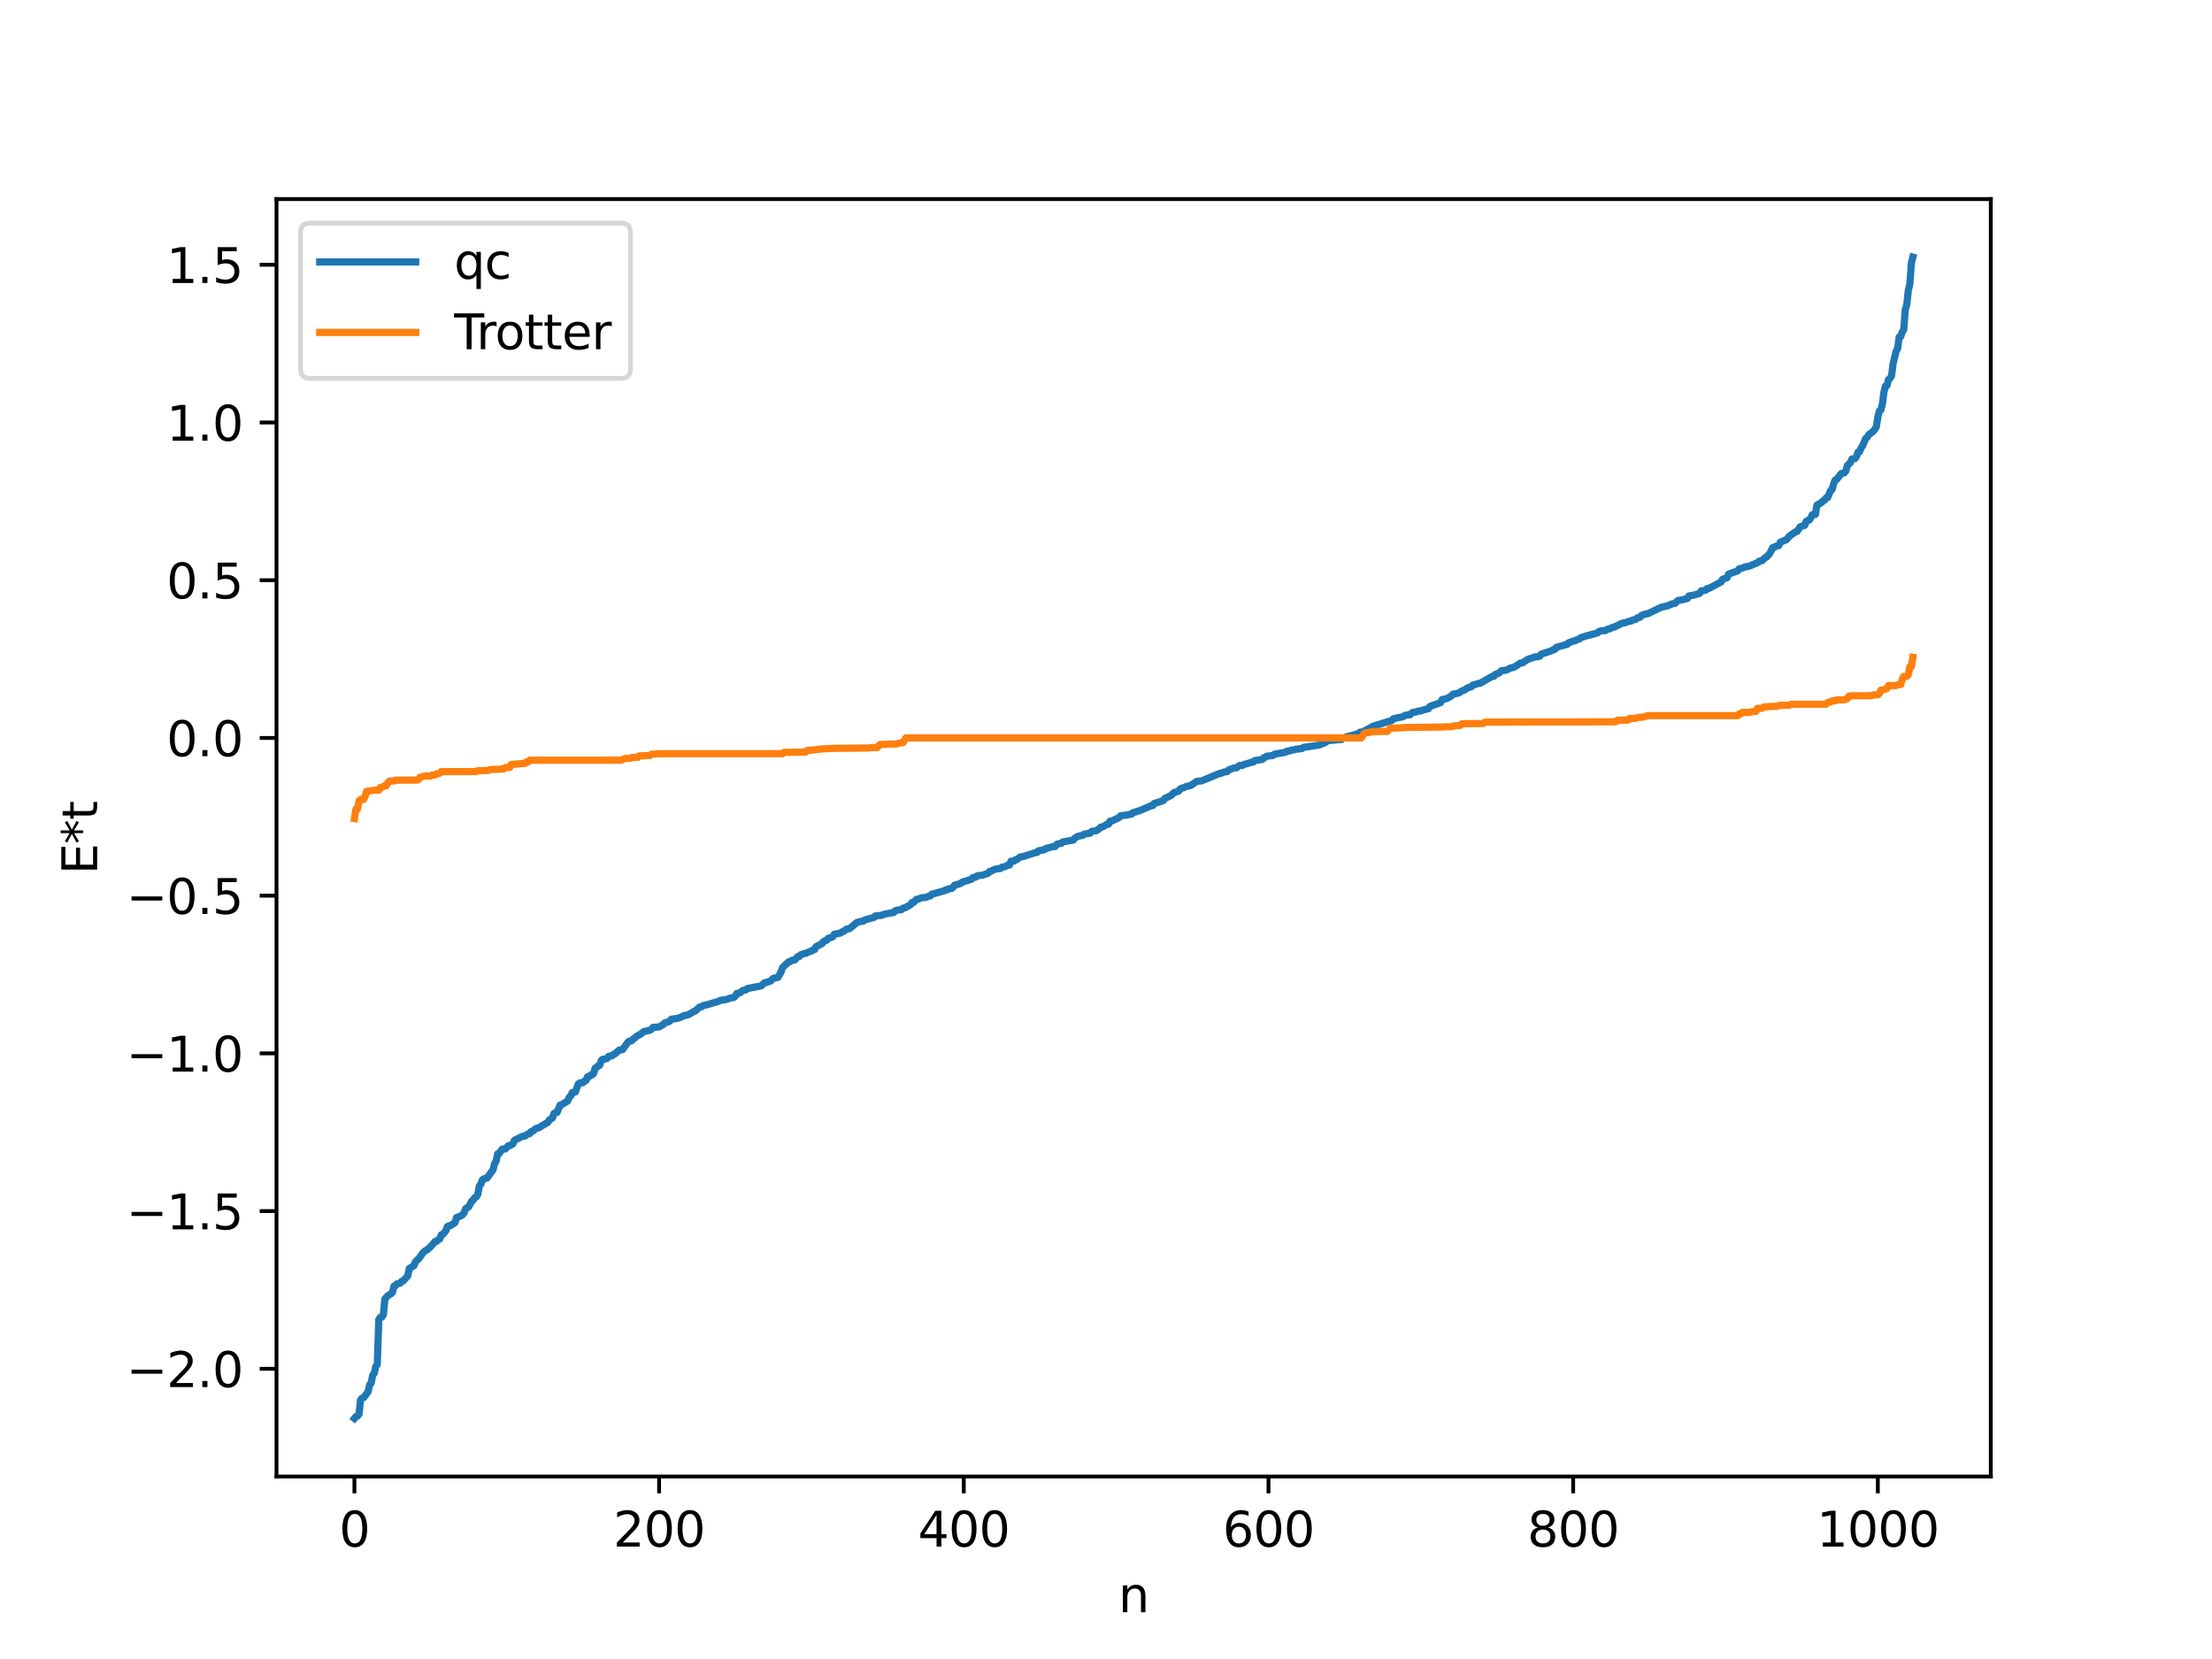 <?xml version="1.0" encoding="utf-8" standalone="no"?>
<!DOCTYPE svg PUBLIC "-//W3C//DTD SVG 1.1//EN"
  "http://www.w3.org/Graphics/SVG/1.1/DTD/svg11.dtd">
<svg xmlns:xlink="http://www.w3.org/1999/xlink" width="460.8pt" height="345.6pt" viewBox="0 0 460.8 345.6" xmlns="http://www.w3.org/2000/svg" version="1.1">
 <defs>
  <style type="text/css">*{stroke-linejoin: round; stroke-linecap: butt}</style>
 </defs>
 <g id="figure_1">
  <g id="patch_1">
   <path d="M 0 345.6 
L 460.8 345.6 
L 460.8 0 
L 0 0 
z
" style="fill: #ffffff"/>
  </g>
  <g id="axes_1">
   <g id="patch_2">
    <path d="M 57.6 307.584 
L 414.72 307.584 
L 414.72 41.472 
L 57.6 41.472 
z
" style="fill: #ffffff"/>
   </g>
   <g id="matplotlib.axis_1">
    <g id="xtick_1">
     <g id="line2d_1">
      <defs>
       <path id="m972d75f3cf" d="M 0 0 
L 0 3.5 
" style="stroke: #000000; stroke-width: 0.8"/>
      </defs>
      <g>
       <use xlink:href="#m972d75f3cf" x="73.833" y="307.584" style="stroke: #000000; stroke-width: 0.8"/>
      </g>
     </g>
     <g id="text_1">
      <!-- 0 -->
      <g transform="translate(70.651 322.182) scale(0.1 -0.1)">
       <defs>
        <path id="DejaVuSans-30" d="M 2034 4250 
Q 1547 4250 1301 3770 
Q 1056 3291 1056 2328 
Q 1056 1369 1301 889 
Q 1547 409 2034 409 
Q 2525 409 2770 889 
Q 3016 1369 3016 2328 
Q 3016 3291 2770 3770 
Q 2525 4250 2034 4250 
z
M 2034 4750 
Q 2819 4750 3233 4129 
Q 3647 3509 3647 2328 
Q 3647 1150 3233 529 
Q 2819 -91 2034 -91 
Q 1250 -91 836 529 
Q 422 1150 422 2328 
Q 422 3509 836 4129 
Q 1250 4750 2034 4750 
z
" transform="scale(0.016)"/>
       </defs>
       <use xlink:href="#DejaVuSans-30"/>
      </g>
     </g>
    </g>
    <g id="xtick_2">
     <g id="line2d_2">
      <g>
       <use xlink:href="#m972d75f3cf" x="137.304" y="307.584" style="stroke: #000000; stroke-width: 0.8"/>
      </g>
     </g>
     <g id="text_2">
      <!-- 200 -->
      <g transform="translate(127.76 322.182) scale(0.1 -0.1)">
       <defs>
        <path id="DejaVuSans-32" d="M 1228 531 
L 3431 531 
L 3431 0 
L 469 0 
L 469 531 
Q 828 903 1448 1529 
Q 2069 2156 2228 2338 
Q 2531 2678 2651 2914 
Q 2772 3150 2772 3378 
Q 2772 3750 2511 3984 
Q 2250 4219 1831 4219 
Q 1534 4219 1204 4116 
Q 875 4013 500 3803 
L 500 4441 
Q 881 4594 1212 4672 
Q 1544 4750 1819 4750 
Q 2544 4750 2975 4387 
Q 3406 4025 3406 3419 
Q 3406 3131 3298 2873 
Q 3191 2616 2906 2266 
Q 2828 2175 2409 1742 
Q 1991 1309 1228 531 
z
" transform="scale(0.016)"/>
       </defs>
       <use xlink:href="#DejaVuSans-32"/>
       <use xlink:href="#DejaVuSans-30" x="63.623"/>
       <use xlink:href="#DejaVuSans-30" x="127.246"/>
      </g>
     </g>
    </g>
    <g id="xtick_3">
     <g id="line2d_3">
      <g>
       <use xlink:href="#m972d75f3cf" x="200.775" y="307.584" style="stroke: #000000; stroke-width: 0.8"/>
      </g>
     </g>
     <g id="text_3">
      <!-- 400 -->
      <g transform="translate(191.231 322.182) scale(0.1 -0.1)">
       <defs>
        <path id="DejaVuSans-34" d="M 2419 4116 
L 825 1625 
L 2419 1625 
L 2419 4116 
z
M 2253 4666 
L 3047 4666 
L 3047 1625 
L 3713 1625 
L 3713 1100 
L 3047 1100 
L 3047 0 
L 2419 0 
L 2419 1100 
L 313 1100 
L 313 1709 
L 2253 4666 
z
" transform="scale(0.016)"/>
       </defs>
       <use xlink:href="#DejaVuSans-34"/>
       <use xlink:href="#DejaVuSans-30" x="63.623"/>
       <use xlink:href="#DejaVuSans-30" x="127.246"/>
      </g>
     </g>
    </g>
    <g id="xtick_4">
     <g id="line2d_4">
      <g>
       <use xlink:href="#m972d75f3cf" x="264.246" y="307.584" style="stroke: #000000; stroke-width: 0.8"/>
      </g>
     </g>
     <g id="text_4">
      <!-- 600 -->
      <g transform="translate(254.702 322.182) scale(0.1 -0.1)">
       <defs>
        <path id="DejaVuSans-36" d="M 2113 2584 
Q 1688 2584 1439 2293 
Q 1191 2003 1191 1497 
Q 1191 994 1439 701 
Q 1688 409 2113 409 
Q 2538 409 2786 701 
Q 3034 994 3034 1497 
Q 3034 2003 2786 2293 
Q 2538 2584 2113 2584 
z
M 3366 4563 
L 3366 3988 
Q 3128 4100 2886 4159 
Q 2644 4219 2406 4219 
Q 1781 4219 1451 3797 
Q 1122 3375 1075 2522 
Q 1259 2794 1537 2939 
Q 1816 3084 2150 3084 
Q 2853 3084 3261 2657 
Q 3669 2231 3669 1497 
Q 3669 778 3244 343 
Q 2819 -91 2113 -91 
Q 1303 -91 875 529 
Q 447 1150 447 2328 
Q 447 3434 972 4092 
Q 1497 4750 2381 4750 
Q 2619 4750 2861 4703 
Q 3103 4656 3366 4563 
z
" transform="scale(0.016)"/>
       </defs>
       <use xlink:href="#DejaVuSans-36"/>
       <use xlink:href="#DejaVuSans-30" x="63.623"/>
       <use xlink:href="#DejaVuSans-30" x="127.246"/>
      </g>
     </g>
    </g>
    <g id="xtick_5">
     <g id="line2d_5">
      <g>
       <use xlink:href="#m972d75f3cf" x="327.717" y="307.584" style="stroke: #000000; stroke-width: 0.8"/>
      </g>
     </g>
     <g id="text_5">
      <!-- 800 -->
      <g transform="translate(318.173 322.182) scale(0.1 -0.1)">
       <defs>
        <path id="DejaVuSans-38" d="M 2034 2216 
Q 1584 2216 1326 1975 
Q 1069 1734 1069 1313 
Q 1069 891 1326 650 
Q 1584 409 2034 409 
Q 2484 409 2743 651 
Q 3003 894 3003 1313 
Q 3003 1734 2745 1975 
Q 2488 2216 2034 2216 
z
M 1403 2484 
Q 997 2584 770 2862 
Q 544 3141 544 3541 
Q 544 4100 942 4425 
Q 1341 4750 2034 4750 
Q 2731 4750 3128 4425 
Q 3525 4100 3525 3541 
Q 3525 3141 3298 2862 
Q 3072 2584 2669 2484 
Q 3125 2378 3379 2068 
Q 3634 1759 3634 1313 
Q 3634 634 3220 271 
Q 2806 -91 2034 -91 
Q 1263 -91 848 271 
Q 434 634 434 1313 
Q 434 1759 690 2068 
Q 947 2378 1403 2484 
z
M 1172 3481 
Q 1172 3119 1398 2916 
Q 1625 2713 2034 2713 
Q 2441 2713 2670 2916 
Q 2900 3119 2900 3481 
Q 2900 3844 2670 4047 
Q 2441 4250 2034 4250 
Q 1625 4250 1398 4047 
Q 1172 3844 1172 3481 
z
" transform="scale(0.016)"/>
       </defs>
       <use xlink:href="#DejaVuSans-38"/>
       <use xlink:href="#DejaVuSans-30" x="63.623"/>
       <use xlink:href="#DejaVuSans-30" x="127.246"/>
      </g>
     </g>
    </g>
    <g id="xtick_6">
     <g id="line2d_6">
      <g>
       <use xlink:href="#m972d75f3cf" x="391.188" y="307.584" style="stroke: #000000; stroke-width: 0.8"/>
      </g>
     </g>
     <g id="text_6">
      <!-- 1000 -->
      <g transform="translate(378.463 322.182) scale(0.1 -0.1)">
       <defs>
        <path id="DejaVuSans-31" d="M 794 531 
L 1825 531 
L 1825 4091 
L 703 3866 
L 703 4441 
L 1819 4666 
L 2450 4666 
L 2450 531 
L 3481 531 
L 3481 0 
L 794 0 
L 794 531 
z
" transform="scale(0.016)"/>
       </defs>
       <use xlink:href="#DejaVuSans-31"/>
       <use xlink:href="#DejaVuSans-30" x="63.623"/>
       <use xlink:href="#DejaVuSans-30" x="127.246"/>
       <use xlink:href="#DejaVuSans-30" x="190.869"/>
      </g>
     </g>
    </g>
    <g id="text_7">
     <!-- n -->
     <g transform="translate(232.991 335.861) scale(0.1 -0.1)">
      <defs>
       <path id="DejaVuSans-6e" d="M 3513 2113 
L 3513 0 
L 2938 0 
L 2938 2094 
Q 2938 2591 2744 2837 
Q 2550 3084 2163 3084 
Q 1697 3084 1428 2787 
Q 1159 2491 1159 1978 
L 1159 0 
L 581 0 
L 581 3500 
L 1159 3500 
L 1159 2956 
Q 1366 3272 1645 3428 
Q 1925 3584 2291 3584 
Q 2894 3584 3203 3211 
Q 3513 2838 3513 2113 
z
" transform="scale(0.016)"/>
      </defs>
      <use xlink:href="#DejaVuSans-6e"/>
     </g>
    </g>
   </g>
   <g id="matplotlib.axis_2">
    <g id="ytick_1">
     <g id="line2d_7">
      <defs>
       <path id="m901b65b1dd" d="M 0 0 
L -3.5 0 
" style="stroke: #000000; stroke-width: 0.8"/>
      </defs>
      <g>
       <use xlink:href="#m901b65b1dd" x="57.6" y="285.152" style="stroke: #000000; stroke-width: 0.8"/>
      </g>
     </g>
     <g id="text_8">
      <!-- −2.0 -->
      <g transform="translate(26.317 288.952) scale(0.1 -0.1)">
       <defs>
        <path id="DejaVuSans-2212" d="M 678 2272 
L 4684 2272 
L 4684 1741 
L 678 1741 
L 678 2272 
z
" transform="scale(0.016)"/>
        <path id="DejaVuSans-2e" d="M 684 794 
L 1344 794 
L 1344 0 
L 684 0 
L 684 794 
z
" transform="scale(0.016)"/>
       </defs>
       <use xlink:href="#DejaVuSans-2212"/>
       <use xlink:href="#DejaVuSans-32" x="83.789"/>
       <use xlink:href="#DejaVuSans-2e" x="147.412"/>
       <use xlink:href="#DejaVuSans-30" x="179.199"/>
      </g>
     </g>
    </g>
    <g id="ytick_2">
     <g id="line2d_8">
      <g>
       <use xlink:href="#m901b65b1dd" x="57.6" y="252.295" style="stroke: #000000; stroke-width: 0.8"/>
      </g>
     </g>
     <g id="text_9">
      <!-- −1.5 -->
      <g transform="translate(26.317 256.094) scale(0.1 -0.1)">
       <defs>
        <path id="DejaVuSans-35" d="M 691 4666 
L 3169 4666 
L 3169 4134 
L 1269 4134 
L 1269 2991 
Q 1406 3038 1543 3061 
Q 1681 3084 1819 3084 
Q 2600 3084 3056 2656 
Q 3513 2228 3513 1497 
Q 3513 744 3044 326 
Q 2575 -91 1722 -91 
Q 1428 -91 1123 -41 
Q 819 9 494 109 
L 494 744 
Q 775 591 1075 516 
Q 1375 441 1709 441 
Q 2250 441 2565 725 
Q 2881 1009 2881 1497 
Q 2881 1984 2565 2268 
Q 2250 2553 1709 2553 
Q 1456 2553 1204 2497 
Q 953 2441 691 2322 
L 691 4666 
z
" transform="scale(0.016)"/>
       </defs>
       <use xlink:href="#DejaVuSans-2212"/>
       <use xlink:href="#DejaVuSans-31" x="83.789"/>
       <use xlink:href="#DejaVuSans-2e" x="147.412"/>
       <use xlink:href="#DejaVuSans-35" x="179.199"/>
      </g>
     </g>
    </g>
    <g id="ytick_3">
     <g id="line2d_9">
      <g>
       <use xlink:href="#m901b65b1dd" x="57.6" y="219.438" style="stroke: #000000; stroke-width: 0.8"/>
      </g>
     </g>
     <g id="text_10">
      <!-- −1.0 -->
      <g transform="translate(26.317 223.237) scale(0.1 -0.1)">
       <use xlink:href="#DejaVuSans-2212"/>
       <use xlink:href="#DejaVuSans-31" x="83.789"/>
       <use xlink:href="#DejaVuSans-2e" x="147.412"/>
       <use xlink:href="#DejaVuSans-30" x="179.199"/>
      </g>
     </g>
    </g>
    <g id="ytick_4">
     <g id="line2d_10">
      <g>
       <use xlink:href="#m901b65b1dd" x="57.6" y="186.581" style="stroke: #000000; stroke-width: 0.8"/>
      </g>
     </g>
     <g id="text_11">
      <!-- −0.5 -->
      <g transform="translate(26.317 190.38) scale(0.1 -0.1)">
       <use xlink:href="#DejaVuSans-2212"/>
       <use xlink:href="#DejaVuSans-30" x="83.789"/>
       <use xlink:href="#DejaVuSans-2e" x="147.412"/>
       <use xlink:href="#DejaVuSans-35" x="179.199"/>
      </g>
     </g>
    </g>
    <g id="ytick_5">
     <g id="line2d_11">
      <g>
       <use xlink:href="#m901b65b1dd" x="57.6" y="153.724" style="stroke: #000000; stroke-width: 0.8"/>
      </g>
     </g>
     <g id="text_12">
      <!-- 0.0 -->
      <g transform="translate(34.697 157.523) scale(0.1 -0.1)">
       <use xlink:href="#DejaVuSans-30"/>
       <use xlink:href="#DejaVuSans-2e" x="63.623"/>
       <use xlink:href="#DejaVuSans-30" x="95.41"/>
      </g>
     </g>
    </g>
    <g id="ytick_6">
     <g id="line2d_12">
      <g>
       <use xlink:href="#m901b65b1dd" x="57.6" y="120.867" style="stroke: #000000; stroke-width: 0.8"/>
      </g>
     </g>
     <g id="text_13">
      <!-- 0.5 -->
      <g transform="translate(34.697 124.666) scale(0.1 -0.1)">
       <use xlink:href="#DejaVuSans-30"/>
       <use xlink:href="#DejaVuSans-2e" x="63.623"/>
       <use xlink:href="#DejaVuSans-35" x="95.41"/>
      </g>
     </g>
    </g>
    <g id="ytick_7">
     <g id="line2d_13">
      <g>
       <use xlink:href="#m901b65b1dd" x="57.6" y="88.01" style="stroke: #000000; stroke-width: 0.8"/>
      </g>
     </g>
     <g id="text_14">
      <!-- 1.0 -->
      <g transform="translate(34.697 91.809) scale(0.1 -0.1)">
       <use xlink:href="#DejaVuSans-31"/>
       <use xlink:href="#DejaVuSans-2e" x="63.623"/>
       <use xlink:href="#DejaVuSans-30" x="95.41"/>
      </g>
     </g>
    </g>
    <g id="ytick_8">
     <g id="line2d_14">
      <g>
       <use xlink:href="#m901b65b1dd" x="57.6" y="55.153" style="stroke: #000000; stroke-width: 0.8"/>
      </g>
     </g>
     <g id="text_15">
      <!-- 1.5 -->
      <g transform="translate(34.697 58.952) scale(0.1 -0.1)">
       <use xlink:href="#DejaVuSans-31"/>
       <use xlink:href="#DejaVuSans-2e" x="63.623"/>
       <use xlink:href="#DejaVuSans-35" x="95.41"/>
      </g>
     </g>
    </g>
    <g id="text_16">
     <!-- E*t -->
     <g transform="translate(20.238 182.148) rotate(-90) scale(0.1 -0.1)">
      <defs>
       <path id="DejaVuSans-45" d="M 628 4666 
L 3578 4666 
L 3578 4134 
L 1259 4134 
L 1259 2753 
L 3481 2753 
L 3481 2222 
L 1259 2222 
L 1259 531 
L 3634 531 
L 3634 0 
L 628 0 
L 628 4666 
z
" transform="scale(0.016)"/>
       <path id="DejaVuSans-2a" d="M 3009 3897 
L 1888 3291 
L 3009 2681 
L 2828 2375 
L 1778 3009 
L 1778 1831 
L 1422 1831 
L 1422 3009 
L 372 2375 
L 191 2681 
L 1313 3291 
L 191 3897 
L 372 4206 
L 1422 3572 
L 1422 4750 
L 1778 4750 
L 1778 3572 
L 2828 4206 
L 3009 3897 
z
" transform="scale(0.016)"/>
       <path id="DejaVuSans-74" d="M 1172 4494 
L 1172 3500 
L 2356 3500 
L 2356 3053 
L 1172 3053 
L 1172 1153 
Q 1172 725 1289 603 
Q 1406 481 1766 481 
L 2356 481 
L 2356 0 
L 1766 0 
Q 1100 0 847 248 
Q 594 497 594 1153 
L 594 3053 
L 172 3053 
L 172 3500 
L 594 3500 
L 594 4494 
L 1172 4494 
z
" transform="scale(0.016)"/>
      </defs>
      <use xlink:href="#DejaVuSans-45"/>
      <use xlink:href="#DejaVuSans-2a" x="63.184"/>
      <use xlink:href="#DejaVuSans-74" x="113.184"/>
     </g>
    </g>
   </g>
   <g id="line2d_15">
    <path d="M 73.833 295.488 
L 74.15 295.104 
L 74.467 294.999 
L 74.785 294.616 
L 75.102 291.646 
L 75.42 291.268 
L 75.737 291.157 
L 76.689 289.926 
L 77.006 288.481 
L 77.324 288.097 
L 77.641 286.467 
L 77.958 286.089 
L 78.276 284.638 
L 78.593 284.261 
L 78.91 274.905 
L 79.228 274.416 
L 79.545 274.387 
L 79.862 273.898 
L 80.18 270.59 
L 80.815 269.901 
L 81.449 269.518 
L 81.767 269.208 
L 82.084 267.898 
L 82.401 267.819 
L 82.719 267.443 
L 83.353 267.311 
L 83.671 266.934 
L 83.988 266.844 
L 84.94 265.789 
L 85.258 264.26 
L 86.21 263.665 
L 86.527 262.893 
L 86.844 262.516 
L 87.162 262.325 
L 88.114 260.966 
L 88.431 260.664 
L 89.066 260.286 
L 89.7 259.718 
L 90.653 258.62 
L 90.97 258.585 
L 91.287 258.242 
L 91.605 258.096 
L 91.922 257.252 
L 92.239 257.146 
L 92.874 256.397 
L 93.191 255.524 
L 93.509 255.347 
L 93.826 255.318 
L 94.778 254.692 
L 95.096 253.64 
L 96.048 253.263 
L 96.365 253.034 
L 96.682 252.656 
L 97 251.782 
L 97.634 251.404 
L 98.269 250.211 
L 98.586 250.004 
L 98.904 249.487 
L 99.221 249.315 
L 99.539 248.797 
L 99.856 247.056 
L 100.173 246.679 
L 100.491 245.792 
L 100.808 245.543 
L 101.443 245.415 
L 102.077 244.563 
L 102.712 243.693 
L 103.029 242.408 
L 103.347 241.919 
L 103.664 240.364 
L 103.981 240.289 
L 104.616 239.385 
L 105.251 239.362 
L 105.886 238.681 
L 106.203 238.673 
L 106.838 238.304 
L 107.155 237.556 
L 108.424 236.93 
L 108.742 236.738 
L 109.377 236.649 
L 110.011 236.195 
L 110.329 236.175 
L 110.646 235.722 
L 110.963 235.678 
L 111.598 235.111 
L 112.233 234.939 
L 114.137 233.784 
L 114.454 233.282 
L 115.089 232.908 
L 115.406 231.957 
L 115.724 231.758 
L 116.041 231.752 
L 116.676 230.207 
L 116.993 230.129 
L 118.262 229.357 
L 118.58 228.582 
L 118.897 228.285 
L 119.215 227.608 
L 119.849 227.484 
L 120.484 225.801 
L 120.801 225.582 
L 121.436 225.552 
L 121.753 225.205 
L 122.071 225.111 
L 122.388 224.324 
L 122.705 224.296 
L 123.023 223.947 
L 123.34 223.933 
L 123.658 223.618 
L 123.975 222.504 
L 124.292 222.362 
L 124.61 222.011 
L 124.927 221.914 
L 125.244 220.935 
L 125.562 220.661 
L 126.196 220.582 
L 126.514 220.446 
L 126.831 220.03 
L 127.466 219.958 
L 127.783 219.664 
L 128.1 219.541 
L 128.735 218.975 
L 129.053 218.721 
L 129.687 218.664 
L 130.639 217.338 
L 130.957 216.954 
L 131.591 216.803 
L 131.909 216.419 
L 132.226 216.269 
L 132.543 215.921 
L 133.496 215.391 
L 134.13 214.896 
L 135.4 214.622 
L 135.717 214.401 
L 136.034 214.023 
L 137.304 213.928 
L 138.256 213.365 
L 138.573 213.023 
L 138.891 212.981 
L 139.525 212.734 
L 139.843 212.32 
L 140.795 212.184 
L 141.429 212.072 
L 142.064 211.8 
L 142.381 211.6 
L 143.334 211.413 
L 144.603 210.683 
L 144.92 210.563 
L 145.555 209.931 
L 145.872 209.735 
L 146.19 209.732 
L 146.507 209.466 
L 147.142 209.351 
L 149.681 208.599 
L 149.998 208.409 
L 151.267 208.23 
L 152.22 207.898 
L 152.854 207.797 
L 153.172 207.545 
L 153.489 206.968 
L 154.124 206.837 
L 154.758 206.332 
L 155.393 206.199 
L 155.71 205.918 
L 158.567 205.384 
L 159.201 204.777 
L 160.471 204.399 
L 161.105 203.794 
L 161.74 203.675 
L 162.058 203.607 
L 162.692 202.541 
L 163.01 201.582 
L 164.279 200.372 
L 164.596 200.325 
L 164.914 200.059 
L 165.548 199.977 
L 166.183 199.28 
L 166.5 199.266 
L 166.818 198.886 
L 167.453 198.655 
L 167.77 198.632 
L 168.722 198.21 
L 169.039 198.133 
L 169.357 197.872 
L 169.674 197.825 
L 169.991 197.207 
L 171.261 196.565 
L 171.578 196.125 
L 172.213 195.86 
L 172.53 195.471 
L 173.482 195.158 
L 173.8 194.604 
L 174.752 194.446 
L 175.069 194.373 
L 175.386 194.127 
L 175.704 194.041 
L 176.339 193.553 
L 176.973 193.454 
L 178.56 192.134 
L 179.512 191.923 
L 179.829 191.892 
L 180.147 191.63 
L 182.051 191.126 
L 182.368 190.807 
L 183.638 190.677 
L 184.272 190.429 
L 186.177 190.079 
L 186.494 189.719 
L 187.129 189.552 
L 187.763 189.522 
L 188.081 189.193 
L 188.398 189.174 
L 189.667 188.483 
L 189.985 188.006 
L 190.302 187.993 
L 190.937 187.337 
L 191.254 187.329 
L 191.889 187.04 
L 192.841 186.951 
L 193.476 186.698 
L 193.793 186.651 
L 194.11 186.267 
L 194.745 186.115 
L 196.649 185.58 
L 196.967 185.392 
L 197.284 185.381 
L 197.601 185.152 
L 198.236 185.079 
L 198.553 184.824 
L 198.871 184.388 
L 199.505 184.236 
L 200.14 184.017 
L 200.458 183.755 
L 202.362 183.177 
L 202.679 182.803 
L 203.314 182.709 
L 203.631 182.433 
L 204.583 182.333 
L 205.853 181.905 
L 206.17 181.526 
L 206.487 181.473 
L 207.122 181.14 
L 207.757 180.974 
L 208.391 180.93 
L 208.709 180.655 
L 209.343 180.543 
L 209.978 180.222 
L 210.296 180.204 
L 210.613 179.403 
L 211.248 179.397 
L 211.565 179.09 
L 211.882 179.023 
L 212.517 178.52 
L 213.152 178.439 
L 215.691 177.612 
L 216.008 177.594 
L 216.325 177.242 
L 217.277 177.084 
L 217.595 176.984 
L 217.912 176.737 
L 218.547 176.58 
L 219.181 176.402 
L 219.816 176.336 
L 220.134 175.874 
L 220.768 175.724 
L 221.086 175.673 
L 221.403 175.387 
L 223.624 174.981 
L 223.942 174.551 
L 224.577 174.209 
L 225.529 174.023 
L 225.846 173.782 
L 227.115 173.554 
L 227.433 173.17 
L 228.385 173.051 
L 229.02 172.61 
L 229.337 172.296 
L 229.654 172.27 
L 230.289 171.912 
L 230.606 171.703 
L 230.924 171.697 
L 231.241 171.058 
L 231.558 171.056 
L 233.145 170.302 
L 233.462 169.935 
L 234.732 169.793 
L 235.367 169.639 
L 235.684 169.616 
L 236.001 169.314 
L 237.588 168.8 
L 239.81 167.844 
L 240.127 167.828 
L 240.444 167.37 
L 241.396 167.101 
L 242.348 166.766 
L 242.666 166.306 
L 243.618 165.891 
L 243.935 165.724 
L 244.57 165.108 
L 245.205 164.919 
L 245.522 164.801 
L 245.839 164.381 
L 246.157 164.185 
L 246.474 164.143 
L 247.109 163.844 
L 248.061 163.625 
L 249.33 162.761 
L 250.282 162.68 
L 254.091 161.115 
L 254.408 161.079 
L 255.043 160.818 
L 255.677 160.719 
L 255.995 160.355 
L 256.947 160.027 
L 257.581 159.946 
L 258.216 159.464 
L 258.851 159.455 
L 259.168 159.247 
L 259.803 159.075 
L 260.755 158.775 
L 261.072 158.768 
L 261.39 158.432 
L 262.024 158.36 
L 262.977 158.199 
L 263.294 157.838 
L 263.611 157.744 
L 263.929 157.518 
L 264.881 157.426 
L 265.198 157.363 
L 265.515 157.094 
L 267.737 156.735 
L 268.054 156.497 
L 268.689 156.438 
L 269.006 156.264 
L 269.324 156.256 
L 269.958 156.086 
L 271.228 155.93 
L 271.545 155.691 
L 274.719 155.227 
L 275.671 154.828 
L 275.988 154.741 
L 276.623 154.289 
L 279.479 154.036 
L 279.796 153.758 
L 280.748 153.426 
L 281.383 153.26 
L 282.97 152.835 
L 283.287 152.533 
L 283.922 152.447 
L 286.143 151.248 
L 289.952 150.089 
L 290.269 149.74 
L 290.904 149.586 
L 291.539 149.454 
L 292.173 149.34 
L 292.808 148.976 
L 293.76 148.889 
L 294.077 148.535 
L 294.395 148.382 
L 295.029 148.318 
L 295.347 148.14 
L 295.981 148.095 
L 296.616 147.864 
L 297.568 147.638 
L 297.886 147.159 
L 300.107 146.359 
L 300.424 145.72 
L 301.377 145.534 
L 302.329 144.994 
L 302.646 144.632 
L 303.598 144.43 
L 303.915 144.357 
L 304.55 143.914 
L 304.867 143.851 
L 305.82 143.248 
L 306.454 143.096 
L 306.772 142.745 
L 308.041 142.358 
L 308.358 142.334 
L 310.897 140.879 
L 311.215 140.872 
L 311.532 140.474 
L 312.167 140.275 
L 312.801 139.708 
L 313.753 139.61 
L 314.705 139.138 
L 315.34 139.023 
L 316.292 138.426 
L 316.61 138.181 
L 317.244 138.048 
L 318.196 137.388 
L 319.783 136.843 
L 320.418 136.807 
L 320.735 136.712 
L 321.053 136.278 
L 323.274 135.55 
L 323.591 135.322 
L 323.909 135.278 
L 324.226 134.856 
L 326.448 134.226 
L 326.765 133.905 
L 327.717 133.542 
L 328.034 133.512 
L 328.669 133.191 
L 328.986 133.149 
L 329.304 132.84 
L 330.573 132.438 
L 332.795 131.853 
L 333.112 131.527 
L 333.747 131.384 
L 334.381 131.379 
L 335.016 131.022 
L 335.334 131.005 
L 335.968 130.659 
L 336.286 130.642 
L 337.872 129.844 
L 338.507 129.741 
L 339.459 129.4 
L 339.777 129.375 
L 340.094 129.167 
L 340.729 129.038 
L 341.046 128.727 
L 341.681 128.575 
L 341.998 128.171 
L 342.95 127.869 
L 343.267 127.845 
L 346.124 126.478 
L 347.393 126.204 
L 348.345 125.795 
L 348.98 125.684 
L 349.297 125.291 
L 349.615 125.083 
L 350.249 124.996 
L 351.519 124.668 
L 351.836 124.14 
L 352.788 123.98 
L 353.423 123.825 
L 354.058 123.607 
L 354.375 123.108 
L 355.327 122.952 
L 355.644 122.6 
L 355.962 122.594 
L 358.5 121.247 
L 358.818 120.709 
L 359.453 120.445 
L 359.77 120.357 
L 360.087 119.612 
L 361.039 119.264 
L 361.991 118.924 
L 362.309 118.482 
L 362.943 118.357 
L 363.578 118.071 
L 364.213 118.008 
L 366.117 117.227 
L 366.434 116.923 
L 367.069 116.801 
L 367.704 116.17 
L 368.021 116.023 
L 368.656 115.338 
L 369.291 114.08 
L 369.608 114.035 
L 369.925 113.799 
L 370.56 113.644 
L 370.877 112.96 
L 371.829 112.543 
L 372.147 112.446 
L 372.781 111.657 
L 374.051 110.786 
L 374.368 110.705 
L 375.003 109.744 
L 375.955 109.436 
L 376.272 108.621 
L 376.59 108.415 
L 376.907 108.342 
L 377.224 107.897 
L 377.542 107.213 
L 378.177 107.159 
L 378.494 105.228 
L 379.129 104.886 
L 379.446 104.697 
L 379.763 104.35 
L 380.081 104.201 
L 380.398 103.732 
L 380.715 103.665 
L 381.35 102.192 
L 381.667 101.97 
L 381.985 100.76 
L 382.302 100.01 
L 382.62 99.863 
L 383.572 98.647 
L 384.206 98.509 
L 384.524 98.116 
L 384.841 96.974 
L 385.476 96.348 
L 385.793 95.611 
L 386.428 95.54 
L 386.745 95.09 
L 387.062 94.179 
L 387.38 94.115 
L 387.697 93.321 
L 388.015 92.858 
L 388.649 91.368 
L 388.967 91.103 
L 389.284 90.568 
L 390.236 89.845 
L 390.871 88.959 
L 391.188 86.892 
L 391.505 85.638 
L 391.823 85.411 
L 392.14 84.153 
L 392.458 81.674 
L 392.775 80.421 
L 393.092 80.311 
L 393.41 79.057 
L 393.727 78.825 
L 394.044 78.295 
L 394.362 75.789 
L 394.996 73.158 
L 395.314 72.627 
L 395.631 70.183 
L 395.948 70.122 
L 396.266 69.138 
L 396.583 68.69 
L 396.9 64.516 
L 397.218 63.47 
L 397.535 60.489 
L 397.853 59.236 
L 398.17 54.822 
L 398.487 53.568 
L 398.487 53.568 
" clip-path="url(#peb6a868416)" style="fill: none; stroke: #1f77b4; stroke-width: 1.5; stroke-linecap: square"/>
   </g>
   <g id="line2d_16">
    <path d="M 73.833 170.522 
L 74.15 168.562 
L 74.467 168.562 
L 74.785 166.886 
L 75.102 166.538 
L 75.737 166.538 
L 76.054 165.911 
L 76.372 164.853 
L 77.958 164.624 
L 78.91 164.624 
L 79.228 164.027 
L 79.545 164.027 
L 80.18 163.677 
L 80.497 163.677 
L 80.815 163.017 
L 81.132 162.706 
L 82.084 162.701 
L 82.401 162.517 
L 86.844 162.507 
L 87.162 162.406 
L 87.479 161.928 
L 88.431 161.656 
L 89.7 161.656 
L 90.018 161.445 
L 90.653 161.445 
L 90.97 161.199 
L 91.287 161.199 
L 91.605 161.071 
L 91.922 160.741 
L 99.221 160.741 
L 99.539 160.545 
L 101.76 160.499 
L 102.077 160.295 
L 103.981 160.249 
L 104.616 160.17 
L 104.934 160.17 
L 105.251 159.891 
L 106.203 159.877 
L 106.52 159.247 
L 109.059 159.04 
L 109.377 159.04 
L 109.694 158.722 
L 110.011 158.722 
L 110.329 158.371 
L 129.37 158.371 
L 130.005 158.056 
L 130.639 157.983 
L 131.274 157.971 
L 131.591 157.808 
L 132.861 157.77 
L 133.178 157.456 
L 135.4 157.39 
L 135.717 157.122 
L 137.621 157.01 
L 163.01 157.01 
L 163.327 156.731 
L 167.77 156.68 
L 168.087 156.336 
L 169.357 156.244 
L 170.943 156.042 
L 172.53 155.942 
L 173.482 155.9 
L 180.781 155.826 
L 181.416 155.755 
L 182.686 155.755 
L 183.32 155.085 
L 186.811 154.981 
L 187.129 154.834 
L 188.081 154.734 
L 188.715 153.724 
L 283.605 153.724 
L 284.239 152.714 
L 285.191 152.614 
L 285.826 152.408 
L 289 152.363 
L 289.634 151.693 
L 291.856 151.621 
L 292.491 151.548 
L 300.424 151.449 
L 301.377 151.405 
L 302.329 151.405 
L 302.963 151.204 
L 304.233 151.112 
L 304.55 150.767 
L 308.993 150.717 
L 309.31 150.438 
L 336.286 150.362 
L 336.603 150.326 
L 336.92 150.058 
L 339.142 149.992 
L 339.459 149.678 
L 340.729 149.64 
L 341.046 149.477 
L 342.315 149.392 
L 343.267 149.077 
L 361.991 149.077 
L 362.309 148.726 
L 362.626 148.726 
L 362.943 148.408 
L 364.53 148.408 
L 364.848 148.263 
L 365.8 148.2 
L 366.117 147.571 
L 367.069 147.557 
L 367.386 147.278 
L 368.339 147.198 
L 369.291 147.152 
L 370.243 147.152 
L 370.56 146.949 
L 372.781 146.903 
L 373.099 146.706 
L 380.398 146.706 
L 380.715 146.377 
L 381.033 146.249 
L 381.35 146.249 
L 381.667 146.003 
L 382.302 146.003 
L 382.62 145.791 
L 384.206 145.791 
L 384.841 145.52 
L 385.158 145.042 
L 385.793 144.941 
L 389.284 144.931 
L 389.919 144.931 
L 390.236 144.747 
L 391.188 144.741 
L 391.505 144.431 
L 391.823 143.77 
L 392.14 143.77 
L 393.092 143.421 
L 393.41 142.824 
L 394.996 142.824 
L 395.314 142.66 
L 395.948 142.595 
L 396.266 141.537 
L 396.583 140.91 
L 397.218 140.91 
L 397.535 140.562 
L 397.853 138.886 
L 398.17 138.886 
L 398.487 136.926 
L 398.487 136.926 
" clip-path="url(#peb6a868416)" style="fill: none; stroke: #ff7f0e; stroke-width: 1.5; stroke-linecap: square"/>
   </g>
   <g id="patch_3">
    <path d="M 57.6 307.584 
L 57.6 41.472 
" style="fill: none; stroke: #000000; stroke-width: 0.8; stroke-linejoin: miter; stroke-linecap: square"/>
   </g>
   <g id="patch_4">
    <path d="M 414.72 307.584 
L 414.72 41.472 
" style="fill: none; stroke: #000000; stroke-width: 0.8; stroke-linejoin: miter; stroke-linecap: square"/>
   </g>
   <g id="patch_5">
    <path d="M 57.6 307.584 
L 414.72 307.584 
" style="fill: none; stroke: #000000; stroke-width: 0.8; stroke-linejoin: miter; stroke-linecap: square"/>
   </g>
   <g id="patch_6">
    <path d="M 57.6 41.472 
L 414.72 41.472 
" style="fill: none; stroke: #000000; stroke-width: 0.8; stroke-linejoin: miter; stroke-linecap: square"/>
   </g>
   <g id="legend_1">
    <g id="patch_7">
     <path d="M 64.6 78.828 
L 129.342 78.828 
Q 131.342 78.828 131.342 76.828 
L 131.342 48.472 
Q 131.342 46.472 129.342 46.472 
L 64.6 46.472 
Q 62.6 46.472 62.6 48.472 
L 62.6 76.828 
Q 62.6 78.828 64.6 78.828 
z
" style="fill: #ffffff; opacity: 0.8; stroke: #cccccc; stroke-linejoin: miter"/>
    </g>
    <g id="line2d_17">
     <path d="M 66.6 54.57 
L 76.6 54.57 
L 86.6 54.57 
" style="fill: none; stroke: #1f77b4; stroke-width: 1.5; stroke-linecap: square"/>
    </g>
    <g id="text_17">
     <!-- qc -->
     <g transform="translate(94.6 58.07) scale(0.1 -0.1)">
      <defs>
       <path id="DejaVuSans-71" d="M 947 1747 
Q 947 1113 1208 752 
Q 1469 391 1925 391 
Q 2381 391 2643 752 
Q 2906 1113 2906 1747 
Q 2906 2381 2643 2742 
Q 2381 3103 1925 3103 
Q 1469 3103 1208 2742 
Q 947 2381 947 1747 
z
M 2906 525 
Q 2725 213 2448 61 
Q 2172 -91 1784 -91 
Q 1150 -91 751 415 
Q 353 922 353 1747 
Q 353 2572 751 3078 
Q 1150 3584 1784 3584 
Q 2172 3584 2448 3432 
Q 2725 3281 2906 2969 
L 2906 3500 
L 3481 3500 
L 3481 -1331 
L 2906 -1331 
L 2906 525 
z
" transform="scale(0.016)"/>
       <path id="DejaVuSans-63" d="M 3122 3366 
L 3122 2828 
Q 2878 2963 2633 3030 
Q 2388 3097 2138 3097 
Q 1578 3097 1268 2742 
Q 959 2388 959 1747 
Q 959 1106 1268 751 
Q 1578 397 2138 397 
Q 2388 397 2633 464 
Q 2878 531 3122 666 
L 3122 134 
Q 2881 22 2623 -34 
Q 2366 -91 2075 -91 
Q 1284 -91 818 406 
Q 353 903 353 1747 
Q 353 2603 823 3093 
Q 1294 3584 2113 3584 
Q 2378 3584 2631 3529 
Q 2884 3475 3122 3366 
z
" transform="scale(0.016)"/>
      </defs>
      <use xlink:href="#DejaVuSans-71"/>
      <use xlink:href="#DejaVuSans-63" x="63.477"/>
     </g>
    </g>
    <g id="line2d_18">
     <path d="M 66.6 69.249 
L 76.6 69.249 
L 86.6 69.249 
" style="fill: none; stroke: #ff7f0e; stroke-width: 1.5; stroke-linecap: square"/>
    </g>
    <g id="text_18">
     <!-- Trotter -->
     <g transform="translate(94.6 72.749) scale(0.1 -0.1)">
      <defs>
       <path id="DejaVuSans-54" d="M -19 4666 
L 3928 4666 
L 3928 4134 
L 2272 4134 
L 2272 0 
L 1638 0 
L 1638 4134 
L -19 4134 
L -19 4666 
z
" transform="scale(0.016)"/>
       <path id="DejaVuSans-72" d="M 2631 2963 
Q 2534 3019 2420 3045 
Q 2306 3072 2169 3072 
Q 1681 3072 1420 2755 
Q 1159 2438 1159 1844 
L 1159 0 
L 581 0 
L 581 3500 
L 1159 3500 
L 1159 2956 
Q 1341 3275 1631 3429 
Q 1922 3584 2338 3584 
Q 2397 3584 2469 3576 
Q 2541 3569 2628 3553 
L 2631 2963 
z
" transform="scale(0.016)"/>
       <path id="DejaVuSans-6f" d="M 1959 3097 
Q 1497 3097 1228 2736 
Q 959 2375 959 1747 
Q 959 1119 1226 758 
Q 1494 397 1959 397 
Q 2419 397 2687 759 
Q 2956 1122 2956 1747 
Q 2956 2369 2687 2733 
Q 2419 3097 1959 3097 
z
M 1959 3584 
Q 2709 3584 3137 3096 
Q 3566 2609 3566 1747 
Q 3566 888 3137 398 
Q 2709 -91 1959 -91 
Q 1206 -91 779 398 
Q 353 888 353 1747 
Q 353 2609 779 3096 
Q 1206 3584 1959 3584 
z
" transform="scale(0.016)"/>
       <path id="DejaVuSans-65" d="M 3597 1894 
L 3597 1613 
L 953 1613 
Q 991 1019 1311 708 
Q 1631 397 2203 397 
Q 2534 397 2845 478 
Q 3156 559 3463 722 
L 3463 178 
Q 3153 47 2828 -22 
Q 2503 -91 2169 -91 
Q 1331 -91 842 396 
Q 353 884 353 1716 
Q 353 2575 817 3079 
Q 1281 3584 2069 3584 
Q 2775 3584 3186 3129 
Q 3597 2675 3597 1894 
z
M 3022 2063 
Q 3016 2534 2758 2815 
Q 2500 3097 2075 3097 
Q 1594 3097 1305 2825 
Q 1016 2553 972 2059 
L 3022 2063 
z
" transform="scale(0.016)"/>
      </defs>
      <use xlink:href="#DejaVuSans-54"/>
      <use xlink:href="#DejaVuSans-72" x="46.334"/>
      <use xlink:href="#DejaVuSans-6f" x="85.197"/>
      <use xlink:href="#DejaVuSans-74" x="146.379"/>
      <use xlink:href="#DejaVuSans-74" x="185.588"/>
      <use xlink:href="#DejaVuSans-65" x="224.797"/>
      <use xlink:href="#DejaVuSans-72" x="286.32"/>
     </g>
    </g>
   </g>
  </g>
 </g>
 <defs>
  <clipPath id="peb6a868416">
   <rect x="57.6" y="41.472" width="357.12" height="266.112"/>
  </clipPath>
 </defs>
</svg>
